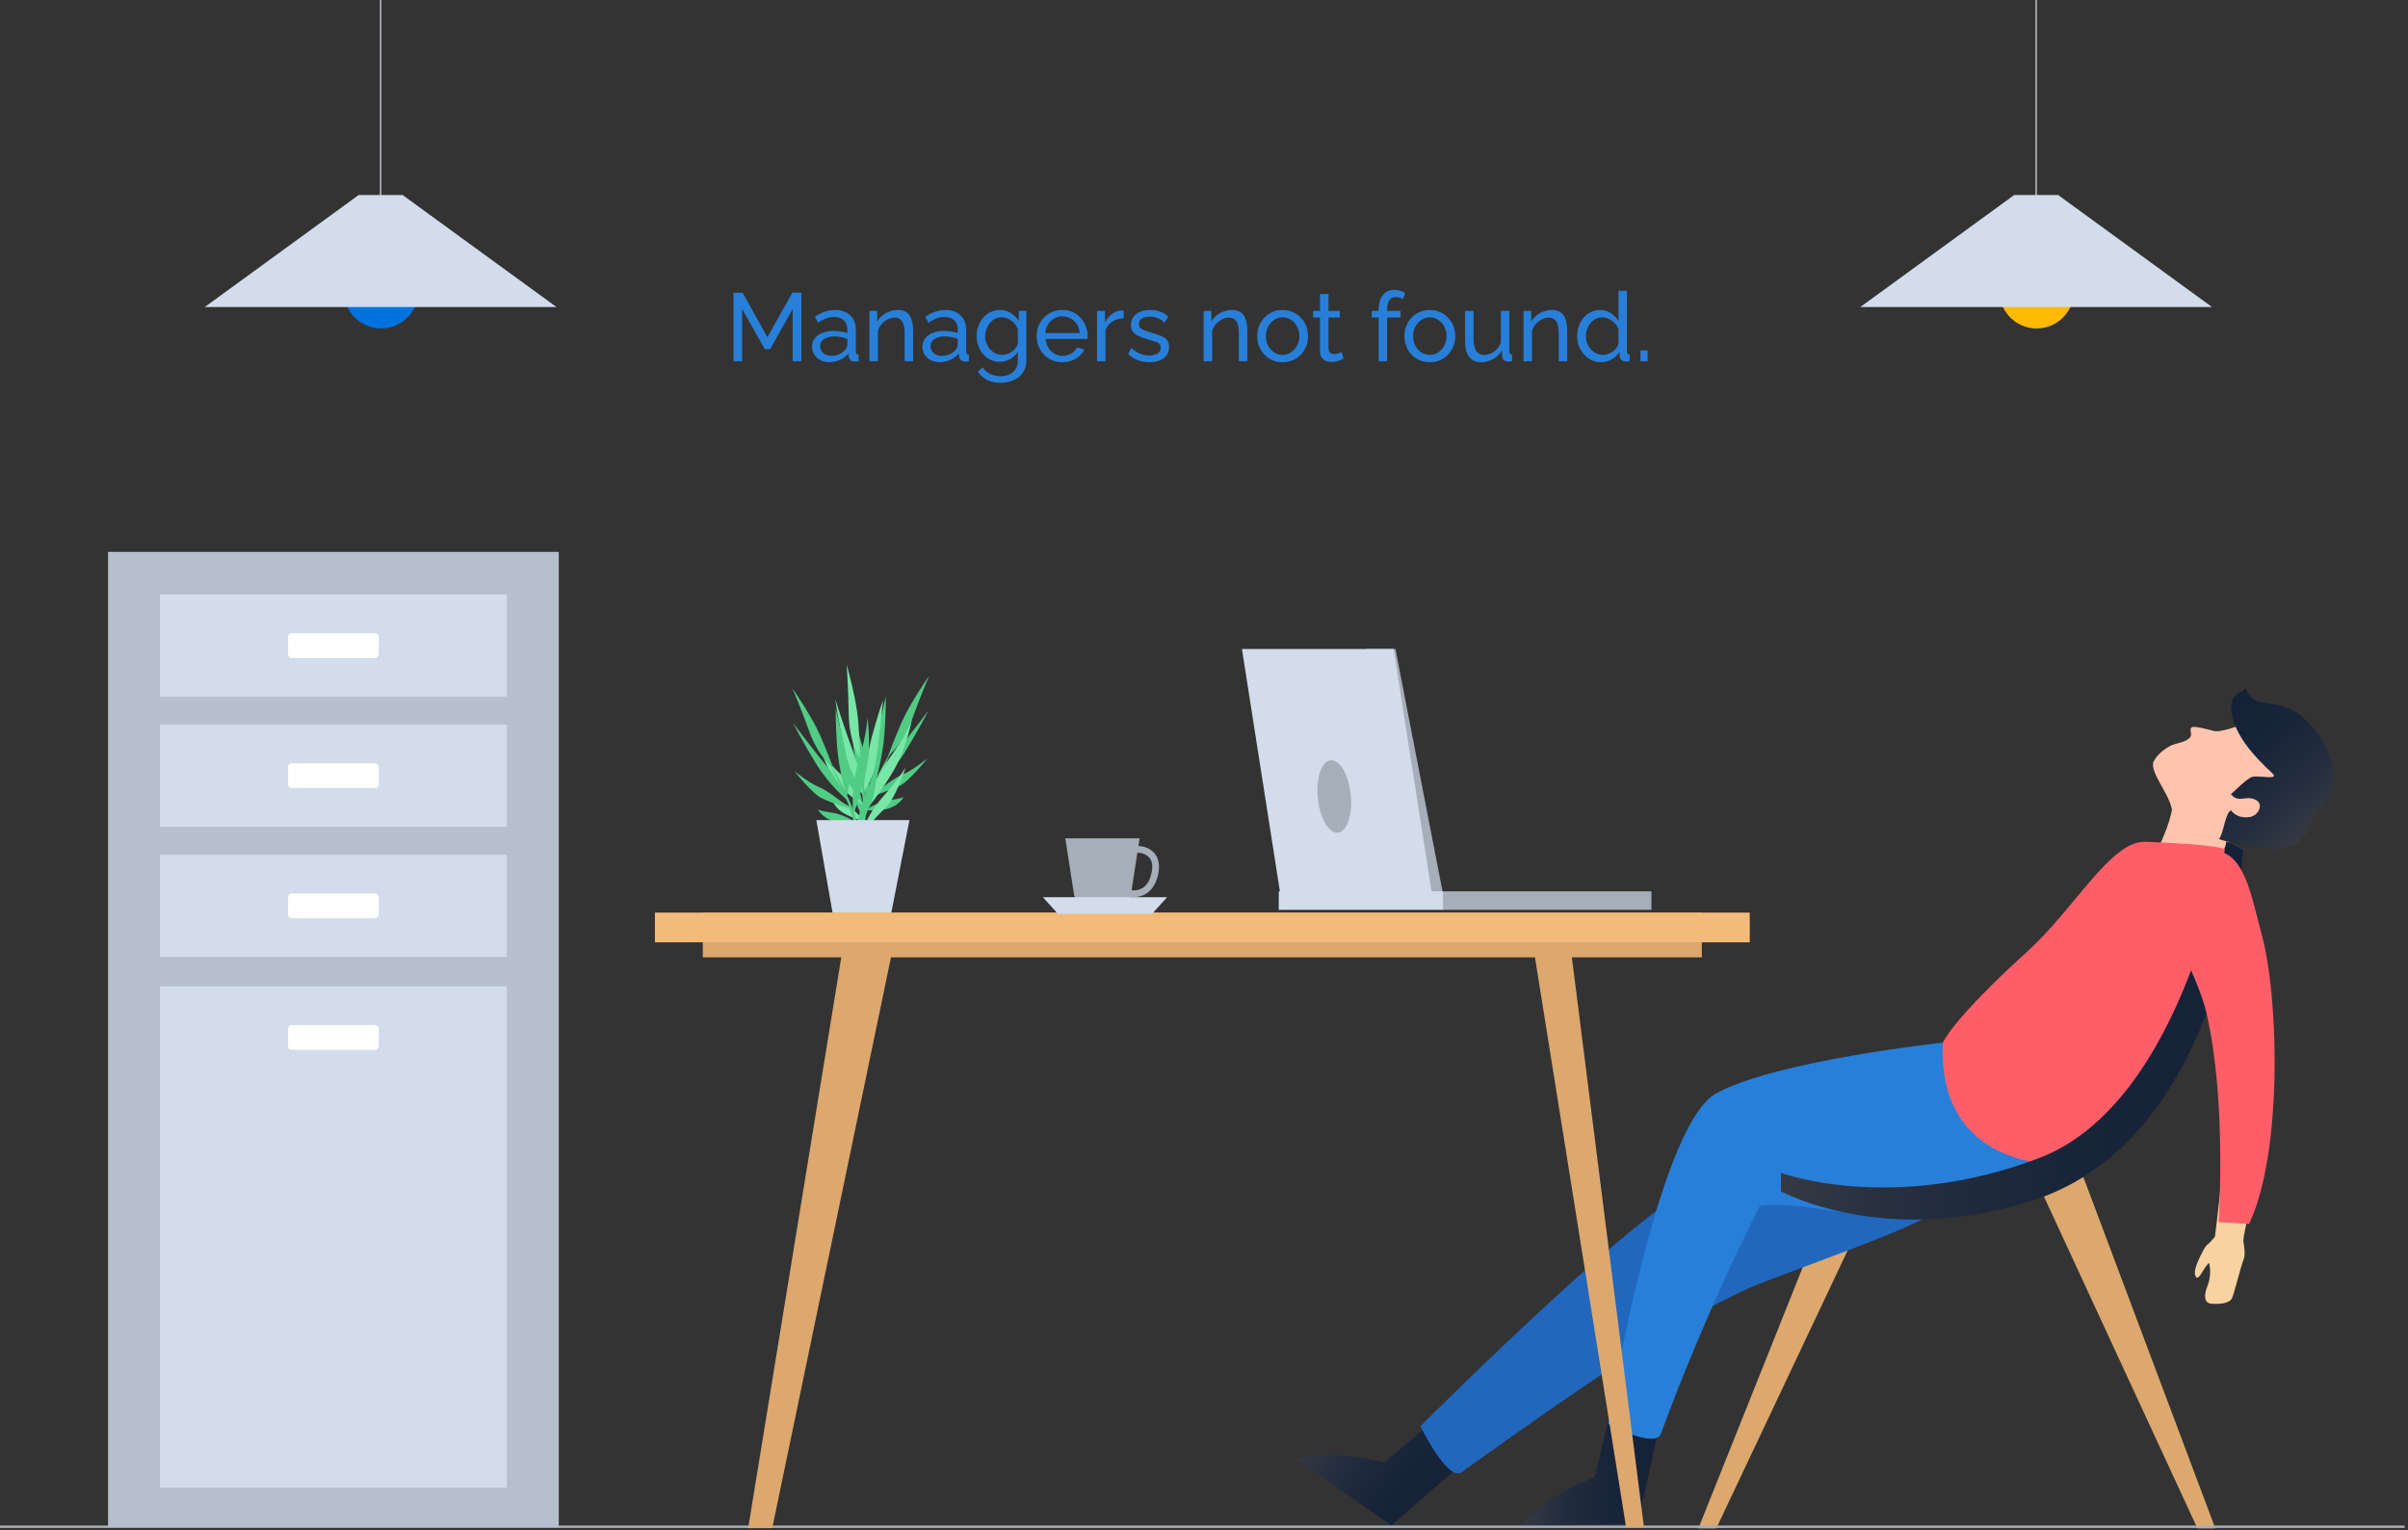 <svg width="499" height="317" viewBox="0 0 499 317" fill="none" xmlns="http://www.w3.org/2000/svg">
<rect x="0" y="0" width="499" height="317" fill="#333333" stroke="none"/>
<path d="M164.269 74.838V63.998L159.589 72.338H158.489L153.789 63.998V74.838H151.989V60.638H153.889L159.029 69.858L164.189 60.638H166.069V74.838H164.269ZM168.272 71.818C168.272 71.151 168.459 70.578 168.832 70.098C169.219 69.605 169.745 69.225 170.412 68.958C171.079 68.691 171.852 68.558 172.732 68.558C173.199 68.558 173.692 68.598 174.212 68.678C174.732 68.745 175.192 68.851 175.592 68.998V68.238C175.592 67.438 175.352 66.811 174.872 66.358C174.392 65.891 173.712 65.658 172.832 65.658C172.259 65.658 171.705 65.765 171.172 65.978C170.652 66.178 170.099 66.471 169.512 66.858L168.872 65.618C169.552 65.151 170.232 64.805 170.912 64.578C171.592 64.338 172.299 64.218 173.032 64.218C174.365 64.218 175.419 64.591 176.192 65.338C176.965 66.071 177.352 67.098 177.352 68.418V72.838C177.352 73.051 177.392 73.211 177.472 73.318C177.565 73.411 177.712 73.465 177.912 73.478V74.838C177.739 74.865 177.585 74.885 177.452 74.898C177.332 74.911 177.232 74.918 177.152 74.918C176.739 74.918 176.425 74.805 176.212 74.578C176.012 74.351 175.899 74.111 175.872 73.858L175.832 73.198C175.379 73.785 174.785 74.238 174.052 74.558C173.319 74.878 172.592 75.038 171.872 75.038C171.179 75.038 170.559 74.898 170.012 74.618C169.465 74.325 169.039 73.938 168.732 73.458C168.425 72.965 168.272 72.418 168.272 71.818ZM175.072 72.558C175.232 72.371 175.359 72.185 175.452 71.998C175.545 71.798 175.592 71.631 175.592 71.498V70.198C175.179 70.038 174.745 69.918 174.292 69.838C173.839 69.745 173.392 69.698 172.952 69.698C172.059 69.698 171.332 69.878 170.772 70.238C170.225 70.585 169.952 71.065 169.952 71.678C169.952 72.011 170.039 72.338 170.212 72.658C170.399 72.965 170.665 73.218 171.012 73.418C171.372 73.618 171.812 73.718 172.332 73.718C172.879 73.718 173.399 73.611 173.892 73.398C174.385 73.171 174.779 72.891 175.072 72.558ZM189.226 74.838H187.466V68.998C187.466 67.891 187.293 67.085 186.946 66.578C186.613 66.058 186.099 65.798 185.406 65.798C184.926 65.798 184.446 65.918 183.966 66.158C183.499 66.398 183.079 66.725 182.706 67.138C182.346 67.538 182.086 68.005 181.926 68.538V74.838H180.166V64.398H181.766V66.638C182.046 66.145 182.406 65.718 182.846 65.358C183.286 64.998 183.786 64.718 184.346 64.518C184.906 64.318 185.493 64.218 186.106 64.218C186.706 64.218 187.206 64.331 187.606 64.558C188.019 64.771 188.339 65.078 188.566 65.478C188.806 65.865 188.973 66.325 189.066 66.858C189.173 67.391 189.226 67.971 189.226 68.598V74.838ZM191.143 71.818C191.143 71.151 191.33 70.578 191.703 70.098C192.09 69.605 192.616 69.225 193.283 68.958C193.95 68.691 194.723 68.558 195.603 68.558C196.07 68.558 196.563 68.598 197.083 68.678C197.603 68.745 198.063 68.851 198.463 68.998V68.238C198.463 67.438 198.223 66.811 197.743 66.358C197.263 65.891 196.583 65.658 195.703 65.658C195.13 65.658 194.576 65.765 194.043 65.978C193.523 66.178 192.97 66.471 192.383 66.858L191.743 65.618C192.423 65.151 193.103 64.805 193.783 64.578C194.463 64.338 195.17 64.218 195.903 64.218C197.236 64.218 198.29 64.591 199.063 65.338C199.836 66.071 200.223 67.098 200.223 68.418V72.838C200.223 73.051 200.263 73.211 200.343 73.318C200.436 73.411 200.583 73.465 200.783 73.478V74.838C200.61 74.865 200.456 74.885 200.323 74.898C200.203 74.911 200.103 74.918 200.023 74.918C199.61 74.918 199.296 74.805 199.083 74.578C198.883 74.351 198.77 74.111 198.743 73.858L198.703 73.198C198.25 73.785 197.656 74.238 196.923 74.558C196.19 74.878 195.463 75.038 194.743 75.038C194.05 75.038 193.43 74.898 192.883 74.618C192.336 74.325 191.91 73.938 191.603 73.458C191.296 72.965 191.143 72.418 191.143 71.818ZM197.943 72.558C198.103 72.371 198.23 72.185 198.323 71.998C198.416 71.798 198.463 71.631 198.463 71.498V70.198C198.05 70.038 197.616 69.918 197.163 69.838C196.71 69.745 196.263 69.698 195.823 69.698C194.93 69.698 194.203 69.878 193.643 70.238C193.096 70.585 192.823 71.065 192.823 71.678C192.823 72.011 192.91 72.338 193.083 72.658C193.27 72.965 193.536 73.218 193.883 73.418C194.243 73.618 194.683 73.718 195.203 73.718C195.75 73.718 196.27 73.611 196.763 73.398C197.256 73.171 197.65 72.891 197.943 72.558ZM207.197 74.958C206.491 74.958 205.837 74.818 205.237 74.538C204.651 74.245 204.144 73.851 203.717 73.358C203.291 72.851 202.957 72.278 202.717 71.638C202.491 70.998 202.377 70.331 202.377 69.638C202.377 68.905 202.491 68.211 202.717 67.558C202.957 66.905 203.291 66.331 203.717 65.838C204.157 65.331 204.671 64.938 205.257 64.658C205.844 64.365 206.497 64.218 207.217 64.218C208.084 64.218 208.837 64.431 209.477 64.858C210.131 65.285 210.677 65.825 211.117 66.478V64.398H212.677V74.718C212.677 75.705 212.437 76.538 211.957 77.218C211.491 77.898 210.851 78.411 210.037 78.758C209.237 79.118 208.344 79.298 207.357 79.298C206.184 79.298 205.224 79.091 204.477 78.678C203.731 78.265 203.111 77.705 202.617 76.998L203.637 76.098C204.051 76.711 204.584 77.171 205.237 77.478C205.904 77.785 206.611 77.938 207.357 77.938C207.997 77.938 208.584 77.818 209.117 77.578C209.664 77.351 210.097 76.998 210.417 76.518C210.751 76.038 210.917 75.438 210.917 74.718V72.878C210.531 73.518 209.997 74.025 209.317 74.398C208.651 74.771 207.944 74.958 207.197 74.958ZM207.737 73.518C208.111 73.518 208.471 73.451 208.817 73.318C209.164 73.185 209.484 73.011 209.777 72.798C210.071 72.571 210.317 72.318 210.517 72.038C210.717 71.758 210.851 71.471 210.917 71.178V68.178C210.731 67.698 210.464 67.278 210.117 66.918C209.771 66.545 209.377 66.258 208.937 66.058C208.497 65.845 208.044 65.738 207.577 65.738C207.044 65.738 206.564 65.851 206.137 66.078C205.724 66.305 205.371 66.611 205.077 66.998C204.784 67.371 204.557 67.791 204.397 68.258C204.237 68.725 204.157 69.198 204.157 69.678C204.157 70.198 204.251 70.691 204.437 71.158C204.624 71.611 204.877 72.018 205.197 72.378C205.517 72.738 205.897 73.018 206.337 73.218C206.777 73.418 207.244 73.518 207.737 73.518ZM220.138 75.038C219.351 75.038 218.631 74.898 217.978 74.618C217.338 74.325 216.778 73.931 216.298 73.438C215.831 72.931 215.464 72.351 215.198 71.698C214.944 71.045 214.818 70.351 214.818 69.618C214.818 68.631 215.044 67.731 215.498 66.918C215.951 66.105 216.578 65.451 217.378 64.958C218.191 64.465 219.118 64.218 220.158 64.218C221.211 64.218 222.124 64.471 222.898 64.978C223.684 65.471 224.291 66.125 224.718 66.938C225.158 67.738 225.378 68.605 225.378 69.538C225.378 69.671 225.371 69.805 225.358 69.938C225.358 70.058 225.351 70.151 225.338 70.218H216.678C216.731 70.898 216.918 71.505 217.238 72.038C217.571 72.558 217.998 72.971 218.518 73.278C219.038 73.571 219.598 73.718 220.198 73.718C220.838 73.718 221.438 73.558 221.998 73.238C222.571 72.918 222.964 72.498 223.178 71.978L224.698 72.398C224.471 72.905 224.131 73.358 223.678 73.758C223.238 74.158 222.711 74.471 222.098 74.698C221.498 74.925 220.844 75.038 220.138 75.038ZM216.618 68.998H223.738C223.684 68.318 223.491 67.718 223.158 67.198C222.824 66.678 222.398 66.271 221.878 65.978C221.358 65.685 220.784 65.538 220.158 65.538C219.544 65.538 218.978 65.685 218.458 65.978C217.938 66.271 217.511 66.678 217.178 67.198C216.858 67.718 216.671 68.318 216.618 68.998ZM232.854 65.938C231.974 65.951 231.194 66.178 230.514 66.618C229.847 67.045 229.374 67.638 229.094 68.398V74.838H227.334V64.398H228.974V66.818C229.334 66.098 229.807 65.518 230.394 65.078C230.994 64.625 231.621 64.371 232.274 64.318C232.407 64.318 232.521 64.318 232.614 64.318C232.707 64.318 232.787 64.325 232.854 64.338V65.938ZM238.18 75.038C237.313 75.038 236.5 74.898 235.74 74.618C234.98 74.325 234.326 73.891 233.78 73.318L234.46 72.078C235.06 72.638 235.66 73.038 236.26 73.278C236.86 73.518 237.473 73.638 238.1 73.638C238.82 73.638 239.406 73.505 239.86 73.238C240.313 72.958 240.54 72.551 240.54 72.018C240.54 71.631 240.42 71.345 240.18 71.158C239.953 70.971 239.626 70.818 239.2 70.698C238.773 70.565 238.266 70.418 237.68 70.258C236.96 70.045 236.353 69.818 235.86 69.578C235.366 69.338 234.993 69.038 234.74 68.678C234.486 68.318 234.36 67.865 234.36 67.318C234.36 66.651 234.533 66.091 234.88 65.638C235.226 65.171 235.7 64.818 236.3 64.578C236.913 64.338 237.606 64.218 238.38 64.218C239.153 64.218 239.853 64.338 240.48 64.578C241.106 64.818 241.646 65.171 242.1 65.638L241.3 66.858C240.886 66.431 240.433 66.118 239.94 65.918C239.446 65.705 238.893 65.598 238.28 65.598C237.92 65.598 237.566 65.645 237.22 65.738C236.873 65.818 236.586 65.971 236.36 66.198C236.133 66.411 236.02 66.718 236.02 67.118C236.02 67.451 236.106 67.718 236.28 67.918C236.466 68.105 236.733 68.265 237.08 68.398C237.44 68.531 237.873 68.678 238.38 68.838C239.166 69.065 239.846 69.291 240.42 69.518C241.006 69.745 241.46 70.038 241.78 70.398C242.1 70.758 242.26 71.258 242.26 71.898C242.26 72.885 241.886 73.658 241.14 74.218C240.393 74.765 239.406 75.038 238.18 75.038ZM258.484 74.838H256.724V68.998C256.724 67.891 256.551 67.085 256.204 66.578C255.871 66.058 255.357 65.798 254.664 65.798C254.184 65.798 253.704 65.918 253.224 66.158C252.757 66.398 252.337 66.725 251.964 67.138C251.604 67.538 251.344 68.005 251.184 68.538V74.838H249.424V64.398H251.024V66.638C251.304 66.145 251.664 65.718 252.104 65.358C252.544 64.998 253.044 64.718 253.604 64.518C254.164 64.318 254.751 64.218 255.364 64.218C255.964 64.218 256.464 64.331 256.864 64.558C257.277 64.771 257.597 65.078 257.824 65.478C258.064 65.865 258.231 66.325 258.324 66.858C258.431 67.391 258.484 67.971 258.484 68.598V74.838ZM265.781 75.038C264.994 75.038 264.281 74.898 263.641 74.618C263.001 74.325 262.447 73.931 261.981 73.438C261.514 72.931 261.154 72.351 260.901 71.698C260.647 71.045 260.521 70.358 260.521 69.638C260.521 68.905 260.647 68.211 260.901 67.558C261.154 66.905 261.514 66.331 261.981 65.838C262.447 65.331 263.001 64.938 263.641 64.658C264.294 64.365 265.007 64.218 265.781 64.218C266.567 64.218 267.281 64.365 267.921 64.658C268.561 64.938 269.114 65.331 269.581 65.838C270.061 66.331 270.427 66.905 270.681 67.558C270.934 68.211 271.061 68.905 271.061 69.638C271.061 70.358 270.934 71.045 270.681 71.698C270.427 72.351 270.067 72.931 269.601 73.438C269.134 73.931 268.574 74.325 267.921 74.618C267.281 74.898 266.567 75.038 265.781 75.038ZM262.321 69.658C262.321 70.378 262.474 71.031 262.781 71.618C263.101 72.205 263.521 72.671 264.041 73.018C264.561 73.351 265.141 73.518 265.781 73.518C266.421 73.518 267.001 73.345 267.521 72.998C268.054 72.651 268.474 72.185 268.781 71.598C269.101 70.998 269.261 70.338 269.261 69.618C269.261 68.898 269.101 68.245 268.781 67.658C268.474 67.071 268.054 66.605 267.521 66.258C267.001 65.911 266.421 65.738 265.781 65.738C265.141 65.738 264.561 65.918 264.041 66.278C263.521 66.625 263.101 67.091 262.781 67.678C262.474 68.265 262.321 68.925 262.321 69.658ZM278.437 74.318C278.291 74.385 278.091 74.471 277.837 74.578C277.584 74.685 277.291 74.778 276.957 74.858C276.624 74.938 276.271 74.978 275.897 74.978C275.471 74.978 275.077 74.905 274.717 74.758C274.357 74.598 274.071 74.358 273.857 74.038C273.644 73.705 273.537 73.291 273.537 72.798V65.778H272.117V64.398H273.537V60.918H275.297V64.398H277.637V65.778H275.297V72.258C275.324 72.631 275.451 72.911 275.677 73.098C275.904 73.271 276.171 73.358 276.477 73.358C276.824 73.358 277.144 73.298 277.437 73.178C277.731 73.058 277.924 72.971 278.017 72.918L278.437 74.318ZM285.687 74.838V65.778H284.267V64.398H285.687V64.178C285.687 63.325 285.814 62.591 286.067 61.978C286.334 61.351 286.707 60.871 287.187 60.538C287.667 60.205 288.234 60.038 288.887 60.038C289.3 60.038 289.707 60.098 290.107 60.218C290.507 60.325 290.867 60.478 291.187 60.678L290.747 61.978C290.56 61.845 290.327 61.738 290.047 61.658C289.78 61.578 289.514 61.538 289.247 61.538C288.674 61.538 288.227 61.765 287.907 62.218C287.6 62.658 287.447 63.291 287.447 64.118V64.398H290.227V65.778H287.447V74.838H285.687ZM296.289 75.038C295.502 75.038 294.789 74.898 294.149 74.618C293.509 74.325 292.955 73.931 292.489 73.438C292.022 72.931 291.662 72.351 291.409 71.698C291.155 71.045 291.029 70.358 291.029 69.638C291.029 68.905 291.155 68.211 291.409 67.558C291.662 66.905 292.022 66.331 292.489 65.838C292.955 65.331 293.509 64.938 294.149 64.658C294.802 64.365 295.515 64.218 296.289 64.218C297.075 64.218 297.789 64.365 298.429 64.658C299.069 64.938 299.622 65.331 300.089 65.838C300.569 66.331 300.935 66.905 301.189 67.558C301.442 68.211 301.569 68.905 301.569 69.638C301.569 70.358 301.442 71.045 301.189 71.698C300.935 72.351 300.575 72.931 300.109 73.438C299.642 73.931 299.082 74.325 298.429 74.618C297.789 74.898 297.075 75.038 296.289 75.038ZM292.829 69.658C292.829 70.378 292.982 71.031 293.289 71.618C293.609 72.205 294.029 72.671 294.549 73.018C295.069 73.351 295.649 73.518 296.289 73.518C296.929 73.518 297.509 73.345 298.029 72.998C298.562 72.651 298.982 72.185 299.289 71.598C299.609 70.998 299.769 70.338 299.769 69.618C299.769 68.898 299.609 68.245 299.289 67.658C298.982 67.071 298.562 66.605 298.029 66.258C297.509 65.911 296.929 65.738 296.289 65.738C295.649 65.738 295.069 65.918 294.549 66.278C294.029 66.625 293.609 67.091 293.289 67.678C292.982 68.265 292.829 68.925 292.829 69.658ZM303.601 70.658V64.398H305.361V70.318C305.361 71.385 305.548 72.185 305.921 72.718C306.295 73.251 306.848 73.518 307.581 73.518C308.061 73.518 308.521 73.418 308.961 73.218C309.415 73.005 309.821 72.705 310.181 72.318C310.541 71.931 310.821 71.471 311.021 70.938V64.398H312.781V72.838C312.781 73.051 312.821 73.211 312.901 73.318C312.995 73.411 313.141 73.465 313.341 73.478V74.838C313.141 74.865 312.981 74.878 312.861 74.878C312.755 74.891 312.648 74.898 312.541 74.898C312.208 74.898 311.921 74.798 311.681 74.598C311.441 74.385 311.315 74.125 311.301 73.818L311.261 72.598C310.808 73.371 310.195 73.971 309.421 74.398C308.661 74.825 307.828 75.038 306.921 75.038C305.828 75.038 305.001 74.671 304.441 73.938C303.881 73.191 303.601 72.098 303.601 70.658ZM324.773 74.838H323.013V68.998C323.013 67.891 322.84 67.085 322.493 66.578C322.16 66.058 321.646 65.798 320.953 65.798C320.473 65.798 319.993 65.918 319.513 66.158C319.046 66.398 318.626 66.725 318.253 67.138C317.893 67.538 317.633 68.005 317.473 68.538V74.838H315.713V64.398H317.313V66.638C317.593 66.145 317.953 65.718 318.393 65.358C318.833 64.998 319.333 64.718 319.893 64.518C320.453 64.318 321.04 64.218 321.653 64.218C322.253 64.218 322.753 64.331 323.153 64.558C323.566 64.771 323.886 65.078 324.113 65.478C324.353 65.865 324.52 66.325 324.613 66.858C324.72 67.391 324.773 67.971 324.773 68.598V74.838ZM326.83 69.638C326.83 68.651 327.03 67.751 327.43 66.938C327.843 66.111 328.403 65.451 329.11 64.958C329.83 64.465 330.65 64.218 331.57 64.218C332.41 64.218 333.163 64.438 333.83 64.878C334.497 65.318 335.017 65.851 335.39 66.478V60.238H337.15V72.838C337.15 73.051 337.19 73.211 337.27 73.318C337.363 73.411 337.51 73.465 337.71 73.478V74.838C337.377 74.891 337.117 74.918 336.93 74.918C336.583 74.918 336.277 74.798 336.01 74.558C335.757 74.318 335.63 74.051 335.63 73.758V72.878C335.217 73.545 334.663 74.071 333.97 74.458C333.277 74.845 332.557 75.038 331.81 75.038C331.09 75.038 330.423 74.898 329.81 74.618C329.21 74.325 328.683 73.925 328.23 73.418C327.79 72.911 327.443 72.338 327.19 71.698C326.95 71.045 326.83 70.358 326.83 69.638ZM335.39 71.178V68.178C335.23 67.725 334.97 67.318 334.61 66.958C334.25 66.585 333.843 66.291 333.39 66.078C332.95 65.851 332.51 65.738 332.07 65.738C331.55 65.738 331.077 65.851 330.65 66.078C330.237 66.291 329.877 66.585 329.57 66.958C329.277 67.318 329.05 67.731 328.89 68.198C328.73 68.665 328.65 69.151 328.65 69.658C328.65 70.178 328.737 70.671 328.91 71.138C329.097 71.605 329.35 72.018 329.67 72.378C330.003 72.738 330.383 73.018 330.81 73.218C331.25 73.418 331.723 73.518 332.23 73.518C332.55 73.518 332.877 73.458 333.21 73.338C333.557 73.218 333.883 73.051 334.19 72.838C334.497 72.625 334.757 72.378 334.97 72.098C335.183 71.805 335.323 71.498 335.39 71.178ZM339.948 74.838V72.598H341.428V74.838H339.948Z" fill="#277FD9"/>
<path d="M422.508 245.609L455.369 316.637L459.072 316.625L430.657 240.996L422.508 245.609Z" fill="#DCA86E"/>
<path d="M388.518 247.128L355.656 316.638L351.953 316.626L380.368 245.551L388.518 247.128Z" fill="#DCA86E"/>
<path d="M305.018 301.416L288.315 316.031L268.625 302.173C268.625 302.173 275.327 299.926 286.818 302.986L298.578 293.104L305.018 301.416Z" fill="url(#paint0_linear_2659_941)"/>
<path d="M401.705 220.795C401.705 220.795 364.79 239.717 351.748 245.377C338.706 251.038 294.336 295.47 294.336 295.47C294.336 295.47 300.016 307.037 302.858 305.006C327.911 287.094 350.991 271.066 365.823 265.474C395.193 254.4 403.378 251.993 410.901 243.274C410.901 243.274 406.487 232.797 401.705 220.795Z" fill="#2167BE"/>
<path d="M344.193 293.956L339.378 315.622L315.305 316.103C315.305 316.103 319.377 310.325 330.451 305.992L334.082 291.066L344.193 293.956Z" fill="url(#paint1_linear_2659_941)"/>
<path d="M402.604 215.992C402.604 215.992 368.266 219.697 355.748 226.437C343.23 233.178 333.266 294.993 333.266 294.993C333.266 294.993 342.989 300.271 344.193 296.992C353.903 270.551 364.675 249.842 364.675 249.842C377.013 247.588 405.59 261.496 426.244 241.151C426.244 241.151 408.381 227.547 402.604 215.992Z" fill="#277FD9"/>
<path d="M461.768 174.254C461.768 174.254 459.289 178.36 457.726 183.502L443.602 182.197C443.602 182.197 450.894 171.148 450.336 164.447L461.768 174.254Z" fill="#FEC4AD"/>
<path d="M458.728 151.424C457.926 151.211 454.908 150.38 454.297 150.629C453.45 150.975 454.435 152.085 453.838 152.763C452.873 153.861 450.941 153.883 449.696 154.55C448.187 155.358 447.037 156.42 446.347 157.633C445.197 159.654 449.386 164.165 450.041 167.546C451.413 174.618 460.352 175.664 467.614 173.5C470.21 172.726 472.599 170.391 474.014 168.126C475.678 165.465 474.74 161.015 473.346 158.364C472.51 156.774 470.854 155.404 469.408 154.406C468.099 153.503 467.736 149.748 466.159 149.482C466.162 149.482 460.534 151.903 458.728 151.424Z" fill="#FEC4AD"/>
<path d="M479.006 170.41C479.022 170.424 478.762 169.224 480.811 167.295C487.587 160.915 480.339 148.436 472.955 146.262C469.178 145.15 466.763 146.322 465.408 142.568C465.505 142.837 463.881 143.526 463.72 143.662C462.834 144.412 462.412 144.94 462.384 146.179C462.259 151.633 467.14 156.711 470.833 160.146C472.494 161.691 468.407 160.625 466.76 160.94C465.687 161.145 462.905 164.084 462.308 164.528C463.857 166.457 465.236 164.716 467.324 165.647C469.254 166.508 468.031 168.964 466.233 169.254C463.447 169.704 462.313 167.867 462.313 167.867C461.036 168.56 460.832 172.697 459.828 173.779C461.213 174.54 469.287 175.959 471.181 175.936C475.226 175.888 477.706 173.65 479.006 170.41Z" fill="url(#paint2_linear_2659_941)"/>
<path d="M461.316 176.451C464.277 209.482 426.244 241.151 426.244 241.151C426.244 241.151 401.411 242.085 402.604 215.992C402.604 215.992 404.537 211.247 419.91 197.315C430.181 188.006 437.397 174.114 444.625 174.391C464.365 175.146 461.316 176.451 461.316 176.451Z" fill="#FF5E69"/>
<path d="M369.071 242.973C369.071 242.973 391.975 251.516 422.5 239.937C453.026 228.358 461.353 174.291 461.353 174.291L464.845 176.062C464.845 176.062 461.446 235.726 421.255 248.692C390.53 258.604 369.07 246.799 369.07 246.799V242.973H369.071Z" fill="url(#paint3_linear_2659_941)"/>
<path d="M457.633 209.446C457.633 209.446 461.29 222.119 461.493 228.436C461.697 234.752 458.997 256.198 458.997 256.198L464.815 256.935C464.815 256.935 469.985 231.374 470.106 223.033C470.227 214.692 465.417 201.178 465.417 201.178L457.633 209.446Z" fill="#F8D2A1"/>
<path d="M457.271 209.982C461.495 228.437 459.744 253.171 459.744 253.171L466.057 253.573C472.978 239.095 472.33 207.018 468.67 193.522C466.52 185.592 465.253 177.598 459.888 176.365C456.534 175.594 449.635 178.049 448.71 181.364C446.705 188.557 455.199 200.928 457.271 209.982Z" fill="#FF5E69"/>
<path d="M456.397 259.387C455.004 262.04 454.373 263.985 455.193 264.655C455.76 265.117 456.67 262.541 457.771 261.622C458.095 262.695 458.137 264.7 457.451 266.388C456.674 268.301 456.742 269.936 458.195 270.077C459.648 270.218 462.012 270.122 462.538 268.917C463.063 267.713 464.259 262.689 464.904 261.016C465.55 259.344 464.693 257.423 464.939 256.466C465.186 255.508 460.647 253.906 460.647 253.906C460.398 254.291 459 256.198 459 256.198C459 256.198 457.821 257.609 457.415 257.866C457.01 258.123 456.397 259.387 456.397 259.387Z" fill="#F8D2A1"/>
<path d="M421.945 0V43.999" stroke="#D4DBE2" stroke-width="0.25" stroke-miterlimit="10"/>
<path d="M429.739 60.921C429.411 65.17 425.7 68.349 421.451 68.021C417.202 67.693 414.023 63.982 414.351 59.733C414.679 55.484 418.39 52.305 422.639 52.633C426.888 52.961 430.067 56.672 429.739 60.921Z" fill="#FFBA01"/>
<path d="M458.382 63.602H385.508L417.402 40.395H426.489L458.382 63.602Z" fill="#D2DCEB"/>
<path d="M78.875 0V43.999" stroke="#D4DBE2" stroke-width="0.25" stroke-miterlimit="10"/>
<path d="M86.669 60.921C86.341 65.17 82.631 68.349 78.381 68.021C74.132 67.693 70.953 63.982 71.281 59.733C71.609 55.484 75.32 52.305 79.569 52.633C83.818 52.961 86.997 56.672 86.669 60.921Z" fill="#0073DF"/>
<path d="M115.311 63.602H42.438L74.332 40.395H83.418L115.311 63.602Z" fill="#D2DCEB"/>
<path d="M0 316.289H498.318" stroke="#A6AEBA" stroke-width="0.5" stroke-miterlimit="10"/>
<path d="M181.148 163.199C181.148 163.199 182.686 159.435 185.479 156.082C188.272 152.729 192.436 147.146 192.436 147.146C192.436 147.146 190.405 151.12 187.648 155.61C184.89 160.1 181.148 163.199 181.148 163.199Z" fill="#50CC85"/>
<path d="M184.031 156.657C184.031 156.657 187.123 154.227 188.98 149.085C190.837 143.942 192.529 140.027 192.529 140.027C192.529 140.027 188.517 145.765 186.794 149.742C185.07 153.718 184.031 156.657 184.031 156.657Z" fill="#50CC85"/>
<path d="M181.357 162.473C181.357 162.473 182.975 156.591 183.292 151.896C183.61 147.201 183.574 144.252 183.574 144.252C183.574 144.252 181.534 152.771 180.919 156.389C180.304 160.007 181.357 162.473 181.357 162.473Z" fill="#50CC85"/>
<path d="M179.966 166.377C179.966 166.377 180.484 160.319 178.781 154.899C177.078 149.48 176.986 146.039 176.986 146.039C176.986 146.039 176.168 151.713 177.139 156.604C178.109 161.496 179.966 166.377 179.966 166.377Z" fill="#50CC85"/>
<path d="M180.469 165.04C180.469 165.04 184.772 161.365 186.947 160.5C189.122 159.635 192.15 157.117 192.15 157.117C192.15 157.117 188.412 161.903 186.325 162.852C184.238 163.8 180.469 165.04 180.469 165.04Z" fill="#50CC85"/>
<path d="M178.986 170.181C178.986 170.181 179.403 166.873 177.48 162.186C175.557 157.499 175.112 155.18 175.112 155.18C175.112 155.18 174.998 161.544 176.263 163.932C177.528 166.32 178.986 170.181 178.986 170.181Z" fill="#50CC85"/>
<path d="M179.391 167.773C179.391 167.773 181.864 166.123 184.248 165.788C186.632 165.453 187.268 165.129 187.268 165.129C187.268 165.129 186.062 167.332 183.122 167.703C180.182 168.075 179.391 167.773 179.391 167.773Z" fill="#50CC85"/>
<path d="M177.773 173.339C178.307 171.259 178.995 168.044 179.705 165.895C181.27 161.153 184.994 155.043 184.994 155.043C182.72 160.088 181.059 162.924 179.915 167.275C179.462 168.999 178.679 171.392 178.255 172.956C178.186 173.384 177.843 173.743 177.773 173.339Z" fill="#50CC85"/>
<path d="M178.871 164.896C178.871 164.896 178.627 160.581 176.98 156.244C175.332 151.907 173.078 144.855 173.078 144.855C173.078 144.855 173.745 149.552 174.963 155.019C176.181 160.486 178.871 164.896 178.871 164.896Z" fill="#77E6A6"/>
<path d="M178.234 157.32C178.234 157.32 175.966 153.808 175.879 147.997C175.792 142.186 175.445 137.664 175.445 137.664C175.445 137.664 177.493 144.819 177.85 149.413C178.206 154.006 178.234 157.32 178.234 157.32Z" fill="#77E6A6"/>
<path d="M178.914 164.092C178.914 164.092 179.323 157.62 180.628 152.791C181.933 147.962 182.989 145.01 182.989 145.01C182.989 145.01 182.093 154.279 181.459 158.128C180.825 161.977 178.914 164.092 178.914 164.092Z" fill="#77E6A6"/>
<path d="M178.953 168.497C178.953 168.497 180.528 162.228 184.115 157.37C187.701 152.512 188.984 149.086 188.984 149.086C188.984 149.086 187.843 155.072 185.176 159.652C182.508 164.233 178.953 168.497 178.953 168.497Z" fill="#77E6A6"/>
<path d="M178.915 166.978C178.915 166.978 175.861 161.796 173.974 160.174C172.087 158.553 169.914 154.973 169.914 154.973C169.914 154.973 172.016 161.077 173.786 162.752C175.555 164.428 178.915 166.978 178.915 166.978Z" fill="#77E6A6"/>
<path d="M178.625 172.66C178.625 172.66 179.351 169.191 182.905 165.145C186.459 161.099 187.708 158.922 187.708 158.922C187.708 158.922 185.621 165.359 183.523 167.321C181.426 169.284 178.625 172.66 178.625 172.66Z" fill="#77E6A6"/>
<path d="M179.058 170.099C179.058 170.099 177.143 167.585 174.863 166.424C172.582 165.263 172.055 164.717 172.055 164.717C172.055 164.717 172.505 167.348 175.332 168.739C178.158 170.129 179.058 170.099 179.058 170.099Z" fill="#77E6A6"/>
<path d="M178.757 176.253C178.94 173.978 179.36 170.508 179.39 168.103C179.457 162.795 177.828 155.365 177.828 155.365C178.369 161.222 179.057 164.648 178.702 169.417C178.561 171.307 178.521 173.983 178.406 175.702C178.327 176.156 178.547 176.636 178.757 176.253Z" fill="#50CC85"/>
<path d="M175.6 165.789C175.6 165.789 174.063 162.025 171.27 158.672C168.477 155.319 164.312 149.736 164.312 149.736C164.312 149.736 166.343 153.71 169.1 158.2C171.857 162.69 175.6 165.789 175.6 165.789Z" fill="#50CC85"/>
<path d="M172.71 159.247C172.71 159.247 169.618 156.817 167.761 151.675C165.904 146.532 164.211 142.617 164.211 142.617C164.211 142.617 168.223 148.355 169.946 152.332C171.671 156.308 172.71 159.247 172.71 159.247Z" fill="#50CC85"/>
<path d="M175.39 165.063C175.39 165.063 173.772 159.181 173.455 154.486C173.137 149.791 173.173 146.842 173.173 146.842C173.173 146.842 175.213 155.361 175.828 158.979C176.443 162.597 175.39 165.063 175.39 165.063Z" fill="#50CC85"/>
<path d="M176.777 168.967C176.777 168.967 176.259 162.909 177.962 157.489C179.665 152.069 179.758 148.629 179.758 148.629C179.758 148.629 180.575 154.303 179.605 159.194C178.634 164.086 176.777 168.967 176.777 168.967Z" fill="#50CC85"/>
<path d="M176.276 167.63C176.276 167.63 171.973 163.955 169.798 163.09C167.623 162.225 164.594 159.707 164.594 159.707C164.594 159.707 168.332 164.493 170.42 165.442C172.507 166.39 176.276 167.63 176.276 167.63Z" fill="#50CC85"/>
<path d="M177.757 172.771C177.757 172.771 177.34 169.463 179.263 164.776C181.186 160.089 181.631 157.77 181.631 157.77C181.631 157.77 181.745 164.134 180.48 166.522C179.215 168.91 177.757 172.771 177.757 172.771Z" fill="#50CC85"/>
<path d="M177.354 170.361C177.354 170.361 174.881 168.711 172.497 168.376C170.113 168.041 169.477 167.717 169.477 167.717C169.477 167.717 170.683 169.92 173.623 170.291C176.563 170.664 177.354 170.361 177.354 170.361Z" fill="#50CC85"/>
<path d="M178.971 175.927C178.437 173.847 177.748 170.632 177.039 168.483C175.474 163.741 171.75 157.631 171.75 157.631C174.025 162.676 175.686 165.512 176.829 169.863C177.282 171.587 178.065 173.98 178.489 175.544C178.558 175.972 178.901 176.332 178.971 175.927Z" fill="#50CC85"/>
<path d="M184.436 190.45H172.769L169.164 169.9H188.461L184.436 190.45Z" fill="#D2DCEB"/>
<path d="M317.727 196.097L336.968 316.403L340.672 316.391L325.448 196.072L317.727 196.097Z" fill="#DCA86E"/>
<path d="M185.088 196.152L160.028 316.577L155.039 316.589L174.685 196.176L185.088 196.152Z" fill="#DCA86E"/>
<path d="M352.666 189.064H145.641V198.329H352.666V189.064Z" fill="#DCA86E"/>
<path d="M362.596 189.064H135.719V195.215H362.596V189.064Z" fill="#F3BA7A"/>
<path d="M299.152 185.822H291.099L283.047 134.445H289.169L299.152 185.822Z" fill="#A6AEBA"/>
<path d="M296.839 185.822H265.411L257.359 134.445H288.787L296.839 185.822Z" fill="#D2DCEB"/>
<path d="M299.154 184.658H264.992V188.491H299.154V184.658Z" fill="#D2DCEB"/>
<path d="M342.22 184.658H299.148V188.491H342.22V184.658Z" fill="#A6AEBA"/>
<path d="M279.576 162.632C280.486 166.565 279.845 170.812 278.146 172.119C276.447 173.426 274.332 171.297 273.422 167.364C272.512 163.431 273.153 159.184 274.852 157.877C276.552 156.571 278.667 158.699 279.576 162.632Z" fill="#A6AEBA"/>
<path d="M230.688 188.311H226.23C224.388 188.311 222.822 186.969 222.539 185.149L220.758 173.678H236.159L234.378 185.149C234.097 186.969 232.53 188.311 230.688 188.311Z" fill="#A6AEBA"/>
<path d="M234.821 185.866C234.659 185.866 234.496 185.861 234.328 185.848L234.12 185.832L233.954 185.704C233.843 185.62 231.242 183.584 231.242 180.669C231.242 177.685 233.224 175.256 235.66 175.256C237.128 175.256 238.436 175.811 239.247 176.781C239.826 177.473 240.439 178.733 240.069 180.794C239.482 184.042 237.581 185.866 234.821 185.866ZM234.654 184.462C237.467 184.551 238.354 182.395 238.688 180.544C238.909 179.319 238.734 178.354 238.17 177.68C237.627 177.03 236.713 176.657 235.661 176.657C233.999 176.657 232.646 178.456 232.646 180.668C232.645 182.53 234.157 184.02 234.654 184.462Z" fill="#A6AEBA"/>
<path d="M219.223 189.318H238.743L241.856 185.871H216.109L219.223 189.318Z" fill="#D2DCEB"/>
<path d="M115.796 114.328H22.391V316.364H115.796V114.328Z" fill="#B6BFCC"/>
<path d="M105.04 123.154H33.141V144.338H105.04V123.154Z" fill="#D2DCEB"/>
<path d="M77.693 136.316H60.495C60.053 136.316 59.695 135.958 59.695 135.516V131.98C59.695 131.538 60.053 131.18 60.495 131.18H77.693C78.135 131.18 78.493 131.538 78.493 131.98V135.516C78.493 135.958 78.135 136.316 77.693 136.316Z" fill="white"/>
<path d="M105.04 150.115H33.141V171.3H105.04V150.115Z" fill="#D2DCEB"/>
<path d="M77.693 163.275H60.495C60.053 163.275 59.695 162.917 59.695 162.475V158.939C59.695 158.497 60.053 158.139 60.495 158.139H77.693C78.135 158.139 78.493 158.497 78.493 158.939V162.475C78.493 162.917 78.135 163.275 77.693 163.275Z" fill="white"/>
<path d="M105.04 177.074H33.141V198.258H105.04V177.074Z" fill="#D2DCEB"/>
<path d="M77.693 190.234H60.495C60.053 190.234 59.695 189.876 59.695 189.434V185.898C59.695 185.456 60.053 185.098 60.495 185.098H77.693C78.135 185.098 78.493 185.456 78.493 185.898V189.434C78.493 189.876 78.135 190.234 77.693 190.234Z" fill="white"/>
<path d="M105.04 204.338H33.141V308.179H105.04V204.338Z" fill="#D2DCEB"/>
<path d="M77.693 217.497H60.495C60.053 217.497 59.695 217.139 59.695 216.697V213.161C59.695 212.719 60.053 212.361 60.495 212.361H77.693C78.135 212.361 78.493 212.719 78.493 213.161V216.697C78.493 217.139 78.135 217.497 77.693 217.497Z" fill="white"/>
<defs>
<linearGradient id="paint0_linear_2659_941" x1="276.033" y1="292.082" x2="299.32" y2="309.178" gradientUnits="userSpaceOnUse">
<stop stop-color="#343A44"/>
<stop offset="0.301" stop-color="#232D3E"/>
<stop offset="0.639" stop-color="#182439"/>
<stop offset="1" stop-color="#142138"/>
</linearGradient>
<linearGradient id="paint1_linear_2659_941" x1="315.305" y1="303.585" x2="344.193" y2="303.585" gradientUnits="userSpaceOnUse">
<stop stop-color="#343A44"/>
<stop offset="0.301" stop-color="#232D3E"/>
<stop offset="0.639" stop-color="#182439"/>
<stop offset="1" stop-color="#142138"/>
</linearGradient>
<linearGradient id="paint2_linear_2659_941" x1="478.424" y1="172.388" x2="457.838" y2="148.793" gradientUnits="userSpaceOnUse">
<stop stop-color="#343A44"/>
<stop offset="0.301" stop-color="#232D3E"/>
<stop offset="0.639" stop-color="#182439"/>
<stop offset="1" stop-color="#142138"/>
</linearGradient>
<linearGradient id="paint3_linear_2659_941" x1="369.072" y1="213.473" x2="464.847" y2="213.473" gradientUnits="userSpaceOnUse">
<stop stop-color="#343A44"/>
<stop offset="0.301" stop-color="#232D3E"/>
<stop offset="0.639" stop-color="#182439"/>
<stop offset="1" stop-color="#142138"/>
</linearGradient>
</defs>
</svg>
